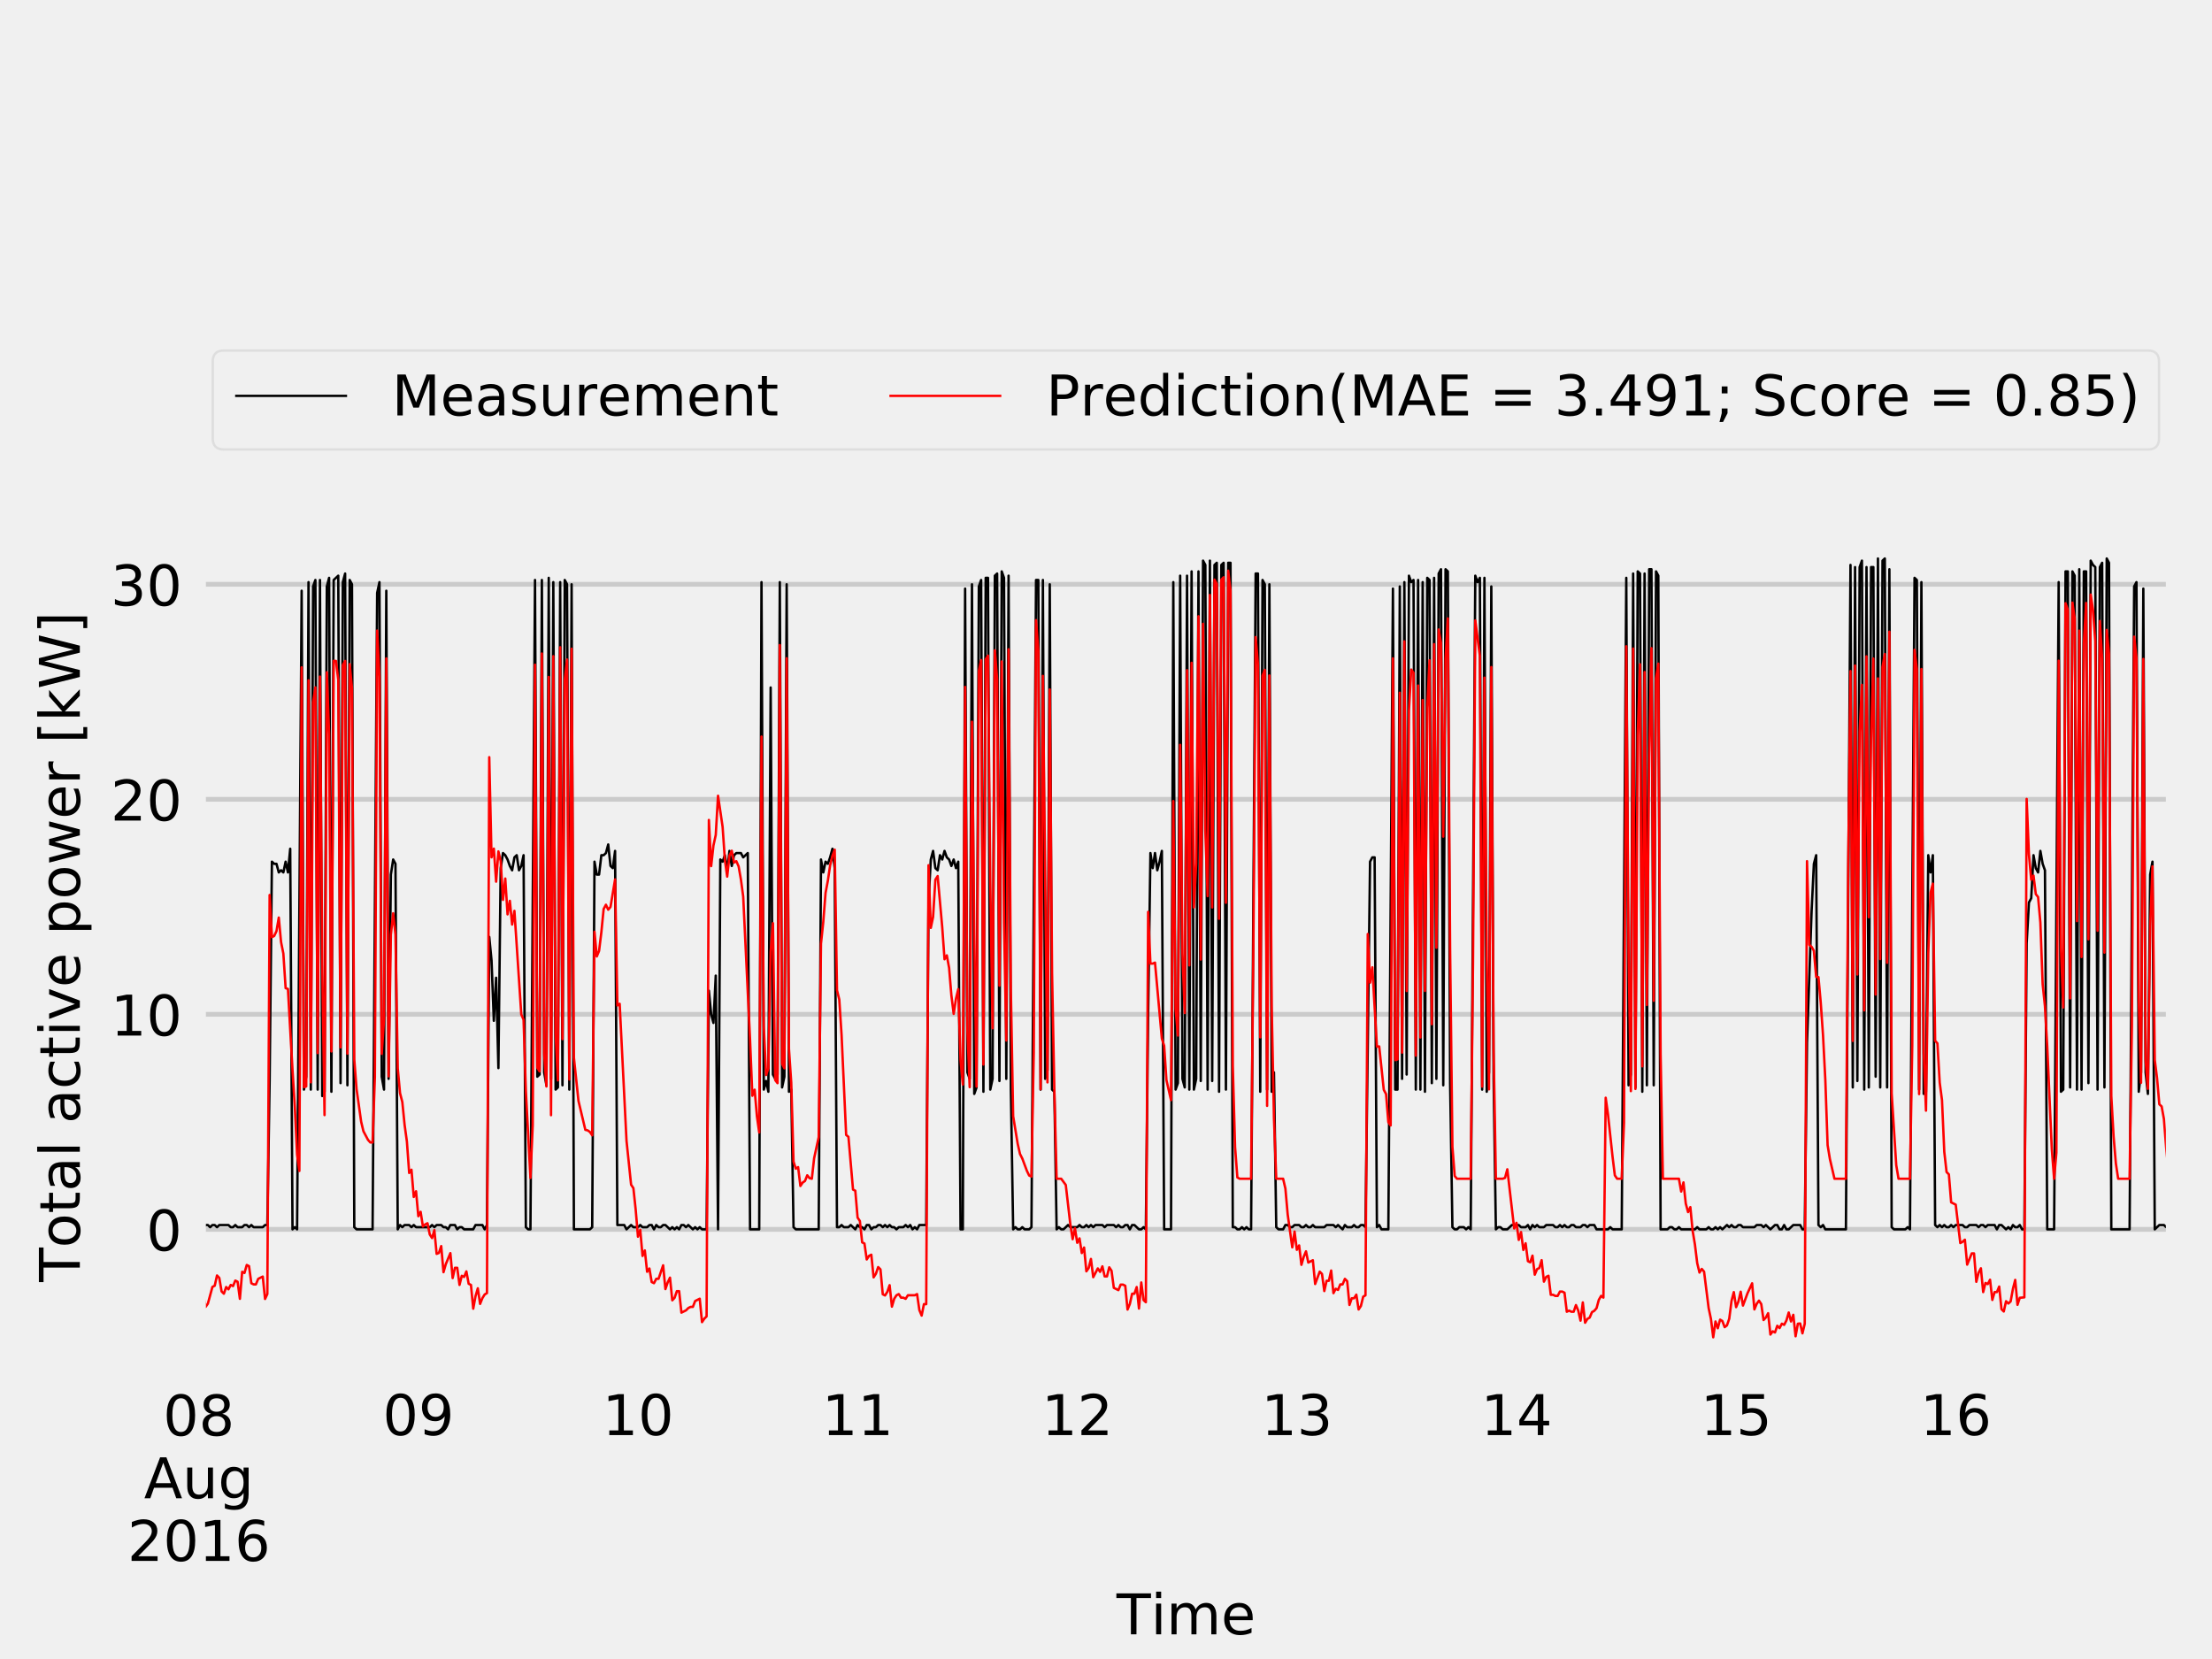 <?xml version="1.0" encoding="utf-8" standalone="no"?>
<!DOCTYPE svg PUBLIC "-//W3C//DTD SVG 1.1//EN"
  "http://www.w3.org/Graphics/SVG/1.1/DTD/svg11.dtd">
<!-- Created with matplotlib (http://matplotlib.org/) -->
<svg height="345.6pt" version="1.1" viewBox="0 0 460.8 345.6" width="460.8pt" xmlns="http://www.w3.org/2000/svg" xmlns:xlink="http://www.w3.org/1999/xlink">
 <defs>
  <style type="text/css">
*{stroke-linecap:butt;stroke-linejoin:round;}
  </style>
 </defs>
 <g id="figure_1">
  <g id="patch_1">
   <path d="M 0 345.6 
L 460.8 345.6 
L 460.8 0 
L 0 0 
z
" style="fill:#f0f0f0;"/>
  </g>
  <g id="axes_1">
   <g id="patch_2">
    <path d="M 41.394 286.692 
L 452.689 286.692 
L 452.689 108.234 
L 41.394 108.234 
z
" style="fill:#f0f0f0;"/>
   </g>
   <g id="matplotlib.axis_1">
    <g id="xtick_1">
     <g id="line2d_1">
      <path clip-path="url(#pe2490403c9)" d="M 41.394 286.692 
L 41.394 108.234 
" style="fill:none;stroke:#cbcbcb;"/>
     </g>
     <g id="line2d_2"/>
     <g id="text_1">
      <!-- 08 -->
      <defs>
       <path d="M 31.781 66.406 
Q 24.172 66.406 20.328 58.906 
Q 16.5 51.422 16.5 36.375 
Q 16.5 21.391 20.328 13.891 
Q 24.172 6.391 31.781 6.391 
Q 39.453 6.391 43.281 13.891 
Q 47.125 21.391 47.125 36.375 
Q 47.125 51.422 43.281 58.906 
Q 39.453 66.406 31.781 66.406 
z
M 31.781 74.219 
Q 44.047 74.219 50.516 64.516 
Q 56.984 54.828 56.984 36.375 
Q 56.984 17.969 50.516 8.266 
Q 44.047 -1.422 31.781 -1.422 
Q 19.531 -1.422 13.062 8.266 
Q 6.594 17.969 6.594 36.375 
Q 6.594 54.828 13.062 64.516 
Q 19.531 74.219 31.781 74.219 
z
" id="DejaVuSans-30"/>
       <path d="M 31.781 34.625 
Q 24.75 34.625 20.719 30.859 
Q 16.703 27.094 16.703 20.516 
Q 16.703 13.922 20.719 10.156 
Q 24.75 6.391 31.781 6.391 
Q 38.812 6.391 42.859 10.172 
Q 46.922 13.969 46.922 20.516 
Q 46.922 27.094 42.891 30.859 
Q 38.875 34.625 31.781 34.625 
z
M 21.922 38.812 
Q 15.578 40.375 12.031 44.719 
Q 8.5 49.078 8.5 55.328 
Q 8.5 64.062 14.719 69.141 
Q 20.953 74.219 31.781 74.219 
Q 42.672 74.219 48.875 69.141 
Q 55.078 64.062 55.078 55.328 
Q 55.078 49.078 51.531 44.719 
Q 48 40.375 41.703 38.812 
Q 48.828 37.156 52.797 32.312 
Q 56.781 27.484 56.781 20.516 
Q 56.781 9.906 50.312 4.234 
Q 43.844 -1.422 31.781 -1.422 
Q 19.734 -1.422 13.25 4.234 
Q 6.781 9.906 6.781 20.516 
Q 6.781 27.484 10.781 32.312 
Q 14.797 37.156 21.922 38.812 
z
M 18.312 54.391 
Q 18.312 48.734 21.844 45.562 
Q 25.391 42.391 31.781 42.391 
Q 38.141 42.391 41.719 45.562 
Q 45.312 48.734 45.312 54.391 
Q 45.312 60.062 41.719 63.234 
Q 38.141 66.406 31.781 66.406 
Q 25.391 66.406 21.844 63.234 
Q 18.312 60.062 18.312 54.391 
z
" id="DejaVuSans-38"/>
      </defs>
      <g transform="translate(33.974 299.053)scale(0.117 -0.117)">
       <use xlink:href="#DejaVuSans-30"/>
       <use x="63.623" xlink:href="#DejaVuSans-38"/>
      </g>
      <!-- Aug -->
      <defs>
       <path d="M 34.188 63.188 
L 20.797 26.906 
L 47.609 26.906 
z
M 28.609 72.906 
L 39.797 72.906 
L 67.578 0 
L 57.328 0 
L 50.688 18.703 
L 17.828 18.703 
L 11.188 0 
L 0.781 0 
z
" id="DejaVuSans-41"/>
       <path d="M 8.5 21.578 
L 8.5 54.688 
L 17.484 54.688 
L 17.484 21.922 
Q 17.484 14.156 20.5 10.266 
Q 23.531 6.391 29.594 6.391 
Q 36.859 6.391 41.078 11.031 
Q 45.312 15.672 45.312 23.688 
L 45.312 54.688 
L 54.297 54.688 
L 54.297 0 
L 45.312 0 
L 45.312 8.406 
Q 42.047 3.422 37.719 1 
Q 33.406 -1.422 27.688 -1.422 
Q 18.266 -1.422 13.375 4.438 
Q 8.5 10.297 8.5 21.578 
z
M 31.109 56 
z
" id="DejaVuSans-75"/>
       <path d="M 45.406 27.984 
Q 45.406 37.75 41.375 43.109 
Q 37.359 48.484 30.078 48.484 
Q 22.859 48.484 18.828 43.109 
Q 14.797 37.75 14.797 27.984 
Q 14.797 18.266 18.828 12.891 
Q 22.859 7.516 30.078 7.516 
Q 37.359 7.516 41.375 12.891 
Q 45.406 18.266 45.406 27.984 
z
M 54.391 6.781 
Q 54.391 -7.172 48.188 -13.984 
Q 42 -20.797 29.203 -20.797 
Q 24.469 -20.797 20.266 -20.094 
Q 16.062 -19.391 12.109 -17.922 
L 12.109 -9.188 
Q 16.062 -11.328 19.922 -12.344 
Q 23.781 -13.375 27.781 -13.375 
Q 36.625 -13.375 41.016 -8.766 
Q 45.406 -4.156 45.406 5.172 
L 45.406 9.625 
Q 42.625 4.781 38.281 2.391 
Q 33.938 0 27.875 0 
Q 17.828 0 11.672 7.656 
Q 5.516 15.328 5.516 27.984 
Q 5.516 40.672 11.672 48.328 
Q 17.828 56 27.875 56 
Q 33.938 56 38.281 53.609 
Q 42.625 51.219 45.406 46.391 
L 45.406 54.688 
L 54.391 54.688 
z
" id="DejaVuSans-67"/>
      </defs>
      <g transform="translate(30.008 312.112)scale(0.117 -0.117)">
       <use xlink:href="#DejaVuSans-41"/>
       <use x="68.408" xlink:href="#DejaVuSans-75"/>
       <use x="131.787" xlink:href="#DejaVuSans-67"/>
      </g>
      <!-- 2016 -->
      <defs>
       <path d="M 19.188 8.297 
L 53.609 8.297 
L 53.609 0 
L 7.328 0 
L 7.328 8.297 
Q 12.938 14.109 22.625 23.891 
Q 32.328 33.688 34.812 36.531 
Q 39.547 41.844 41.422 45.531 
Q 43.312 49.219 43.312 52.781 
Q 43.312 58.594 39.234 62.25 
Q 35.156 65.922 28.609 65.922 
Q 23.969 65.922 18.812 64.312 
Q 13.672 62.703 7.812 59.422 
L 7.812 69.391 
Q 13.766 71.781 18.938 73 
Q 24.125 74.219 28.422 74.219 
Q 39.75 74.219 46.484 68.547 
Q 53.219 62.891 53.219 53.422 
Q 53.219 48.922 51.531 44.891 
Q 49.859 40.875 45.406 35.406 
Q 44.188 33.984 37.641 27.219 
Q 31.109 20.453 19.188 8.297 
z
" id="DejaVuSans-32"/>
       <path d="M 12.406 8.297 
L 28.516 8.297 
L 28.516 63.922 
L 10.984 60.406 
L 10.984 69.391 
L 28.422 72.906 
L 38.281 72.906 
L 38.281 8.297 
L 54.391 8.297 
L 54.391 0 
L 12.406 0 
z
" id="DejaVuSans-31"/>
       <path d="M 33.016 40.375 
Q 26.375 40.375 22.484 35.828 
Q 18.609 31.297 18.609 23.391 
Q 18.609 15.531 22.484 10.953 
Q 26.375 6.391 33.016 6.391 
Q 39.656 6.391 43.531 10.953 
Q 47.406 15.531 47.406 23.391 
Q 47.406 31.297 43.531 35.828 
Q 39.656 40.375 33.016 40.375 
z
M 52.594 71.297 
L 52.594 62.312 
Q 48.875 64.062 45.094 64.984 
Q 41.312 65.922 37.594 65.922 
Q 27.828 65.922 22.672 59.328 
Q 17.531 52.734 16.797 39.406 
Q 19.672 43.656 24.016 45.922 
Q 28.375 48.188 33.594 48.188 
Q 44.578 48.188 50.953 41.516 
Q 57.328 34.859 57.328 23.391 
Q 57.328 12.156 50.688 5.359 
Q 44.047 -1.422 33.016 -1.422 
Q 20.359 -1.422 13.672 8.266 
Q 6.984 17.969 6.984 36.375 
Q 6.984 53.656 15.188 63.938 
Q 23.391 74.219 37.203 74.219 
Q 40.922 74.219 44.703 73.484 
Q 48.484 72.75 52.594 71.297 
z
" id="DejaVuSans-36"/>
      </defs>
      <g transform="translate(26.554 325.171)scale(0.117 -0.117)">
       <use xlink:href="#DejaVuSans-32"/>
       <use x="63.623" xlink:href="#DejaVuSans-30"/>
       <use x="127.246" xlink:href="#DejaVuSans-31"/>
       <use x="190.869" xlink:href="#DejaVuSans-36"/>
      </g>
     </g>
    </g>
    <g id="xtick_2">
     <g id="line2d_3">
      <path clip-path="url(#pe2490403c9)" d="M 452.689 286.692 
L 452.689 108.234 
" style="fill:none;stroke:#cbcbcb;"/>
     </g>
     <g id="line2d_4"/>
    </g>
    <g id="xtick_3">
     <g id="line2d_5"/>
    </g>
    <g id="xtick_4">
     <g id="line2d_6"/>
     <g id="text_2">
      <!-- 09 -->
      <defs>
       <path d="M 10.984 1.516 
L 10.984 10.5 
Q 14.703 8.734 18.5 7.812 
Q 22.312 6.891 25.984 6.891 
Q 35.75 6.891 40.891 13.453 
Q 46.047 20.016 46.781 33.406 
Q 43.953 29.203 39.594 26.953 
Q 35.25 24.703 29.984 24.703 
Q 19.047 24.703 12.672 31.312 
Q 6.297 37.938 6.297 49.422 
Q 6.297 60.641 12.938 67.422 
Q 19.578 74.219 30.609 74.219 
Q 43.266 74.219 49.922 64.516 
Q 56.594 54.828 56.594 36.375 
Q 56.594 19.141 48.406 8.859 
Q 40.234 -1.422 26.422 -1.422 
Q 22.703 -1.422 18.891 -0.688 
Q 15.094 0.047 10.984 1.516 
z
M 30.609 32.422 
Q 37.25 32.422 41.125 36.953 
Q 45.016 41.5 45.016 49.422 
Q 45.016 57.281 41.125 61.844 
Q 37.25 66.406 30.609 66.406 
Q 23.969 66.406 20.094 61.844 
Q 16.219 57.281 16.219 49.422 
Q 16.219 41.5 20.094 36.953 
Q 23.969 32.422 30.609 32.422 
z
" id="DejaVuSans-39"/>
      </defs>
      <g transform="translate(79.726 298.953)scale(0.117 -0.117)">
       <use xlink:href="#DejaVuSans-30"/>
       <use x="63.623" xlink:href="#DejaVuSans-39"/>
      </g>
     </g>
    </g>
    <g id="xtick_5">
     <g id="line2d_7"/>
     <g id="text_3">
      <!-- 10 -->
      <g transform="translate(125.479 298.953)scale(0.117 -0.117)">
       <use xlink:href="#DejaVuSans-31"/>
       <use x="63.623" xlink:href="#DejaVuSans-30"/>
      </g>
     </g>
    </g>
    <g id="xtick_6">
     <g id="line2d_8"/>
     <g id="text_4">
      <!-- 11 -->
      <g transform="translate(171.231 298.953)scale(0.117 -0.117)">
       <use xlink:href="#DejaVuSans-31"/>
       <use x="63.623" xlink:href="#DejaVuSans-31"/>
      </g>
     </g>
    </g>
    <g id="xtick_7">
     <g id="line2d_9"/>
     <g id="text_5">
      <!-- 12 -->
      <g transform="translate(216.983 298.953)scale(0.117 -0.117)">
       <use xlink:href="#DejaVuSans-31"/>
       <use x="63.623" xlink:href="#DejaVuSans-32"/>
      </g>
     </g>
    </g>
    <g id="xtick_8">
     <g id="line2d_10"/>
     <g id="text_6">
      <!-- 13 -->
      <defs>
       <path d="M 40.578 39.312 
Q 47.656 37.797 51.625 33 
Q 55.609 28.219 55.609 21.188 
Q 55.609 10.406 48.188 4.484 
Q 40.766 -1.422 27.094 -1.422 
Q 22.516 -1.422 17.656 -0.516 
Q 12.797 0.391 7.625 2.203 
L 7.625 11.719 
Q 11.719 9.328 16.594 8.109 
Q 21.484 6.891 26.812 6.891 
Q 36.078 6.891 40.938 10.547 
Q 45.797 14.203 45.797 21.188 
Q 45.797 27.641 41.281 31.266 
Q 36.766 34.906 28.719 34.906 
L 20.219 34.906 
L 20.219 43.016 
L 29.109 43.016 
Q 36.375 43.016 40.234 45.922 
Q 44.094 48.828 44.094 54.297 
Q 44.094 59.906 40.109 62.906 
Q 36.141 65.922 28.719 65.922 
Q 24.656 65.922 20.016 65.031 
Q 15.375 64.156 9.812 62.312 
L 9.812 71.094 
Q 15.438 72.656 20.344 73.438 
Q 25.25 74.219 29.594 74.219 
Q 40.828 74.219 47.359 69.109 
Q 53.906 64.016 53.906 55.328 
Q 53.906 49.266 50.438 45.094 
Q 46.969 40.922 40.578 39.312 
z
" id="DejaVuSans-33"/>
      </defs>
      <g transform="translate(262.736 298.953)scale(0.117 -0.117)">
       <use xlink:href="#DejaVuSans-31"/>
       <use x="63.623" xlink:href="#DejaVuSans-33"/>
      </g>
     </g>
    </g>
    <g id="xtick_9">
     <g id="line2d_11"/>
     <g id="text_7">
      <!-- 14 -->
      <defs>
       <path d="M 37.797 64.312 
L 12.891 25.391 
L 37.797 25.391 
z
M 35.203 72.906 
L 47.609 72.906 
L 47.609 25.391 
L 58.016 25.391 
L 58.016 17.188 
L 47.609 17.188 
L 47.609 0 
L 37.797 0 
L 37.797 17.188 
L 4.891 17.188 
L 4.891 26.703 
z
" id="DejaVuSans-34"/>
      </defs>
      <g transform="translate(308.488 298.953)scale(0.117 -0.117)">
       <use xlink:href="#DejaVuSans-31"/>
       <use x="63.623" xlink:href="#DejaVuSans-34"/>
      </g>
     </g>
    </g>
    <g id="xtick_10">
     <g id="line2d_12"/>
     <g id="text_8">
      <!-- 15 -->
      <defs>
       <path d="M 10.797 72.906 
L 49.516 72.906 
L 49.516 64.594 
L 19.828 64.594 
L 19.828 46.734 
Q 21.969 47.469 24.109 47.828 
Q 26.266 48.188 28.422 48.188 
Q 40.625 48.188 47.75 41.5 
Q 54.891 34.812 54.891 23.391 
Q 54.891 11.625 47.562 5.094 
Q 40.234 -1.422 26.906 -1.422 
Q 22.312 -1.422 17.547 -0.641 
Q 12.797 0.141 7.719 1.703 
L 7.719 11.625 
Q 12.109 9.234 16.797 8.062 
Q 21.484 6.891 26.703 6.891 
Q 35.156 6.891 40.078 11.328 
Q 45.016 15.766 45.016 23.391 
Q 45.016 31 40.078 35.438 
Q 35.156 39.891 26.703 39.891 
Q 22.75 39.891 18.812 39.016 
Q 14.891 38.141 10.797 36.281 
z
" id="DejaVuSans-35"/>
      </defs>
      <g transform="translate(354.241 298.953)scale(0.117 -0.117)">
       <use xlink:href="#DejaVuSans-31"/>
       <use x="63.623" xlink:href="#DejaVuSans-35"/>
      </g>
     </g>
    </g>
    <g id="xtick_11">
     <g id="line2d_13"/>
     <g id="text_9">
      <!-- 16 -->
      <g transform="translate(399.993 298.953)scale(0.117 -0.117)">
       <use xlink:href="#DejaVuSans-31"/>
       <use x="63.623" xlink:href="#DejaVuSans-36"/>
      </g>
     </g>
    </g>
    <g id="text_10">
     <!-- Time -->
     <defs>
      <path d="M -0.297 72.906 
L 61.375 72.906 
L 61.375 64.594 
L 35.5 64.594 
L 35.5 0 
L 25.594 0 
L 25.594 64.594 
L -0.297 64.594 
z
" id="DejaVuSans-54"/>
      <path d="M 9.422 54.688 
L 18.406 54.688 
L 18.406 0 
L 9.422 0 
z
M 9.422 75.984 
L 18.406 75.984 
L 18.406 64.594 
L 9.422 64.594 
z
" id="DejaVuSans-69"/>
      <path d="M 52 44.188 
Q 55.375 50.25 60.062 53.125 
Q 64.75 56 71.094 56 
Q 79.641 56 84.281 50.016 
Q 88.922 44.047 88.922 33.016 
L 88.922 0 
L 79.891 0 
L 79.891 32.719 
Q 79.891 40.578 77.094 44.375 
Q 74.312 48.188 68.609 48.188 
Q 61.625 48.188 57.562 43.547 
Q 53.516 38.922 53.516 30.906 
L 53.516 0 
L 44.484 0 
L 44.484 32.719 
Q 44.484 40.625 41.703 44.406 
Q 38.922 48.188 33.109 48.188 
Q 26.219 48.188 22.156 43.531 
Q 18.109 38.875 18.109 30.906 
L 18.109 0 
L 9.078 0 
L 9.078 54.688 
L 18.109 54.688 
L 18.109 46.188 
Q 21.188 51.219 25.484 53.609 
Q 29.781 56 35.688 56 
Q 41.656 56 45.828 52.969 
Q 50 49.953 52 44.188 
z
" id="DejaVuSans-6d"/>
      <path d="M 56.203 29.594 
L 56.203 25.203 
L 14.891 25.203 
Q 15.484 15.922 20.484 11.062 
Q 25.484 6.203 34.422 6.203 
Q 39.594 6.203 44.453 7.469 
Q 49.312 8.734 54.109 11.281 
L 54.109 2.781 
Q 49.266 0.734 44.188 -0.344 
Q 39.109 -1.422 33.891 -1.422 
Q 20.797 -1.422 13.156 6.188 
Q 5.516 13.812 5.516 26.812 
Q 5.516 40.234 12.766 48.109 
Q 20.016 56 32.328 56 
Q 43.359 56 49.781 48.891 
Q 56.203 41.797 56.203 29.594 
z
M 47.219 32.234 
Q 47.125 39.594 43.094 43.984 
Q 39.062 48.391 32.422 48.391 
Q 24.906 48.391 20.391 44.141 
Q 15.875 39.891 15.188 32.172 
z
" id="DejaVuSans-65"/>
     </defs>
     <g transform="translate(232.595 340.458)scale(0.117 -0.117)">
      <use xlink:href="#DejaVuSans-54"/>
      <use x="61.037" xlink:href="#DejaVuSans-69"/>
      <use x="88.82" xlink:href="#DejaVuSans-6d"/>
      <use x="186.232" xlink:href="#DejaVuSans-65"/>
     </g>
    </g>
   </g>
   <g id="matplotlib.axis_2">
    <g id="ytick_1">
     <g id="line2d_14">
      <path clip-path="url(#pe2490403c9)" d="M 41.394 256.093 
L 452.689 256.093 
" style="fill:none;stroke:#cbcbcb;"/>
     </g>
     <g id="line2d_15"/>
     <g id="text_11">
      <!-- 0 -->
      <g transform="translate(30.474 260.524)scale(0.117 -0.117)">
       <use xlink:href="#DejaVuSans-30"/>
      </g>
     </g>
    </g>
    <g id="ytick_2">
     <g id="line2d_16">
      <path clip-path="url(#pe2490403c9)" d="M 41.394 211.302 
L 452.689 211.302 
" style="fill:none;stroke:#cbcbcb;"/>
     </g>
     <g id="line2d_17"/>
     <g id="text_12">
      <!-- 10 -->
      <g transform="translate(23.054 215.733)scale(0.117 -0.117)">
       <use xlink:href="#DejaVuSans-31"/>
       <use x="63.623" xlink:href="#DejaVuSans-30"/>
      </g>
     </g>
    </g>
    <g id="ytick_3">
     <g id="line2d_18">
      <path clip-path="url(#pe2490403c9)" d="M 41.394 166.512 
L 452.689 166.512 
" style="fill:none;stroke:#cbcbcb;"/>
     </g>
     <g id="line2d_19"/>
     <g id="text_13">
      <!-- 20 -->
      <g transform="translate(23.054 170.942)scale(0.117 -0.117)">
       <use xlink:href="#DejaVuSans-32"/>
       <use x="63.623" xlink:href="#DejaVuSans-30"/>
      </g>
     </g>
    </g>
    <g id="ytick_4">
     <g id="line2d_20">
      <path clip-path="url(#pe2490403c9)" d="M 41.394 121.721 
L 452.689 121.721 
" style="fill:none;stroke:#cbcbcb;"/>
     </g>
     <g id="line2d_21"/>
     <g id="text_14">
      <!-- 30 -->
      <g transform="translate(23.054 126.152)scale(0.117 -0.117)">
       <use xlink:href="#DejaVuSans-33"/>
       <use x="63.623" xlink:href="#DejaVuSans-30"/>
      </g>
     </g>
    </g>
    <g id="text_15">
     <!-- Total active power [kW] -->
     <defs>
      <path d="M 30.609 48.391 
Q 23.391 48.391 19.188 42.75 
Q 14.984 37.109 14.984 27.297 
Q 14.984 17.484 19.156 11.844 
Q 23.344 6.203 30.609 6.203 
Q 37.797 6.203 41.984 11.859 
Q 46.188 17.531 46.188 27.297 
Q 46.188 37.016 41.984 42.703 
Q 37.797 48.391 30.609 48.391 
z
M 30.609 56 
Q 42.328 56 49.016 48.375 
Q 55.719 40.766 55.719 27.297 
Q 55.719 13.875 49.016 6.219 
Q 42.328 -1.422 30.609 -1.422 
Q 18.844 -1.422 12.172 6.219 
Q 5.516 13.875 5.516 27.297 
Q 5.516 40.766 12.172 48.375 
Q 18.844 56 30.609 56 
z
" id="DejaVuSans-6f"/>
      <path d="M 18.312 70.219 
L 18.312 54.688 
L 36.812 54.688 
L 36.812 47.703 
L 18.312 47.703 
L 18.312 18.016 
Q 18.312 11.328 20.141 9.422 
Q 21.969 7.516 27.594 7.516 
L 36.812 7.516 
L 36.812 0 
L 27.594 0 
Q 17.188 0 13.234 3.875 
Q 9.281 7.766 9.281 18.016 
L 9.281 47.703 
L 2.688 47.703 
L 2.688 54.688 
L 9.281 54.688 
L 9.281 70.219 
z
" id="DejaVuSans-74"/>
      <path d="M 34.281 27.484 
Q 23.391 27.484 19.188 25 
Q 14.984 22.516 14.984 16.5 
Q 14.984 11.719 18.141 8.906 
Q 21.297 6.109 26.703 6.109 
Q 34.188 6.109 38.703 11.406 
Q 43.219 16.703 43.219 25.484 
L 43.219 27.484 
z
M 52.203 31.203 
L 52.203 0 
L 43.219 0 
L 43.219 8.297 
Q 40.141 3.328 35.547 0.953 
Q 30.953 -1.422 24.312 -1.422 
Q 15.922 -1.422 10.953 3.297 
Q 6 8.016 6 15.922 
Q 6 25.141 12.172 29.828 
Q 18.359 34.516 30.609 34.516 
L 43.219 34.516 
L 43.219 35.406 
Q 43.219 41.609 39.141 45 
Q 35.062 48.391 27.688 48.391 
Q 23 48.391 18.547 47.266 
Q 14.109 46.141 10.016 43.891 
L 10.016 52.203 
Q 14.938 54.109 19.578 55.047 
Q 24.219 56 28.609 56 
Q 40.484 56 46.344 49.844 
Q 52.203 43.703 52.203 31.203 
z
" id="DejaVuSans-61"/>
      <path d="M 9.422 75.984 
L 18.406 75.984 
L 18.406 0 
L 9.422 0 
z
" id="DejaVuSans-6c"/>
      <path id="DejaVuSans-20"/>
      <path d="M 48.781 52.594 
L 48.781 44.188 
Q 44.969 46.297 41.141 47.344 
Q 37.312 48.391 33.406 48.391 
Q 24.656 48.391 19.812 42.844 
Q 14.984 37.312 14.984 27.297 
Q 14.984 17.281 19.812 11.734 
Q 24.656 6.203 33.406 6.203 
Q 37.312 6.203 41.141 7.25 
Q 44.969 8.297 48.781 10.406 
L 48.781 2.094 
Q 45.016 0.344 40.984 -0.531 
Q 36.969 -1.422 32.422 -1.422 
Q 20.062 -1.422 12.781 6.344 
Q 5.516 14.109 5.516 27.297 
Q 5.516 40.672 12.859 48.328 
Q 20.219 56 33.016 56 
Q 37.156 56 41.109 55.141 
Q 45.062 54.297 48.781 52.594 
z
" id="DejaVuSans-63"/>
      <path d="M 2.984 54.688 
L 12.5 54.688 
L 29.594 8.797 
L 46.688 54.688 
L 56.203 54.688 
L 35.688 0 
L 23.484 0 
z
" id="DejaVuSans-76"/>
      <path d="M 18.109 8.203 
L 18.109 -20.797 
L 9.078 -20.797 
L 9.078 54.688 
L 18.109 54.688 
L 18.109 46.391 
Q 20.953 51.266 25.266 53.625 
Q 29.594 56 35.594 56 
Q 45.562 56 51.781 48.094 
Q 58.016 40.188 58.016 27.297 
Q 58.016 14.406 51.781 6.484 
Q 45.562 -1.422 35.594 -1.422 
Q 29.594 -1.422 25.266 0.953 
Q 20.953 3.328 18.109 8.203 
z
M 48.688 27.297 
Q 48.688 37.203 44.609 42.844 
Q 40.531 48.484 33.406 48.484 
Q 26.266 48.484 22.188 42.844 
Q 18.109 37.203 18.109 27.297 
Q 18.109 17.391 22.188 11.75 
Q 26.266 6.109 33.406 6.109 
Q 40.531 6.109 44.609 11.75 
Q 48.688 17.391 48.688 27.297 
z
" id="DejaVuSans-70"/>
      <path d="M 4.203 54.688 
L 13.188 54.688 
L 24.422 12.016 
L 35.594 54.688 
L 46.188 54.688 
L 57.422 12.016 
L 68.609 54.688 
L 77.594 54.688 
L 63.281 0 
L 52.688 0 
L 40.922 44.828 
L 29.109 0 
L 18.5 0 
z
" id="DejaVuSans-77"/>
      <path d="M 41.109 46.297 
Q 39.594 47.172 37.812 47.578 
Q 36.031 48 33.891 48 
Q 26.266 48 22.188 43.047 
Q 18.109 38.094 18.109 28.812 
L 18.109 0 
L 9.078 0 
L 9.078 54.688 
L 18.109 54.688 
L 18.109 46.188 
Q 20.953 51.172 25.484 53.578 
Q 30.031 56 36.531 56 
Q 37.453 56 38.578 55.875 
Q 39.703 55.766 41.062 55.516 
z
" id="DejaVuSans-72"/>
      <path d="M 8.594 75.984 
L 29.297 75.984 
L 29.297 69 
L 17.578 69 
L 17.578 -6.203 
L 29.297 -6.203 
L 29.297 -13.188 
L 8.594 -13.188 
z
" id="DejaVuSans-5b"/>
      <path d="M 9.078 75.984 
L 18.109 75.984 
L 18.109 31.109 
L 44.922 54.688 
L 56.391 54.688 
L 27.391 29.109 
L 57.625 0 
L 45.906 0 
L 18.109 26.703 
L 18.109 0 
L 9.078 0 
z
" id="DejaVuSans-6b"/>
      <path d="M 3.328 72.906 
L 13.281 72.906 
L 28.609 11.281 
L 43.891 72.906 
L 54.984 72.906 
L 70.312 11.281 
L 85.594 72.906 
L 95.609 72.906 
L 77.297 0 
L 64.891 0 
L 49.516 63.281 
L 33.984 0 
L 21.578 0 
z
" id="DejaVuSans-57"/>
      <path d="M 30.422 75.984 
L 30.422 -13.188 
L 9.719 -13.188 
L 9.719 -6.203 
L 21.391 -6.203 
L 21.391 69 
L 9.719 69 
L 9.719 75.984 
z
" id="DejaVuSans-5d"/>
     </defs>
     <g transform="translate(16.629 267.055)rotate(-90)scale(0.117 -0.117)">
      <use xlink:href="#DejaVuSans-54"/>
      <use x="60.818" xlink:href="#DejaVuSans-6f"/>
      <use x="122" xlink:href="#DejaVuSans-74"/>
      <use x="161.209" xlink:href="#DejaVuSans-61"/>
      <use x="222.488" xlink:href="#DejaVuSans-6c"/>
      <use x="250.271" xlink:href="#DejaVuSans-20"/>
      <use x="282.059" xlink:href="#DejaVuSans-61"/>
      <use x="343.338" xlink:href="#DejaVuSans-63"/>
      <use x="398.318" xlink:href="#DejaVuSans-74"/>
      <use x="437.527" xlink:href="#DejaVuSans-69"/>
      <use x="465.311" xlink:href="#DejaVuSans-76"/>
      <use x="524.49" xlink:href="#DejaVuSans-65"/>
      <use x="586.014" xlink:href="#DejaVuSans-20"/>
      <use x="617.801" xlink:href="#DejaVuSans-70"/>
      <use x="681.277" xlink:href="#DejaVuSans-6f"/>
      <use x="742.459" xlink:href="#DejaVuSans-77"/>
      <use x="824.246" xlink:href="#DejaVuSans-65"/>
      <use x="885.77" xlink:href="#DejaVuSans-72"/>
      <use x="926.883" xlink:href="#DejaVuSans-20"/>
      <use x="958.67" xlink:href="#DejaVuSans-5b"/>
      <use x="997.684" xlink:href="#DejaVuSans-6b"/>
      <use x="1055.594" xlink:href="#DejaVuSans-57"/>
      <use x="1154.471" xlink:href="#DejaVuSans-5d"/>
     </g>
    </g>
   </g>
   <g id="line2d_22">
    <path clip-path="url(#pe2490403c9)" d="M 41.394 255.645 
L 42.347 255.645 
L 42.824 255.197 
L 43.3 255.197 
L 43.777 255.645 
L 44.254 255.197 
L 44.73 255.197 
L 45.207 255.645 
L 45.683 255.197 
L 47.59 255.197 
L 48.066 255.645 
L 48.543 255.645 
L 49.019 255.197 
L 49.496 255.645 
L 50.449 255.645 
L 50.926 255.197 
L 51.402 255.197 
L 51.879 255.645 
L 52.356 255.197 
L 52.832 255.645 
L 54.738 255.645 
L 55.215 255.197 
L 55.692 255.197 
L 56.168 225.187 
L 56.645 179.501 
L 57.121 179.949 
L 57.598 179.949 
L 58.075 181.74 
L 58.551 181.293 
L 59.028 181.74 
L 59.504 179.501 
L 59.981 181.74 
L 60.457 176.813 
L 60.934 256.093 
L 61.411 255.645 
L 61.887 256.093 
L 62.84 123.065 
L 63.317 226.979 
L 63.794 224.292 
L 64.27 121.273 
L 64.747 226.979 
L 65.223 122.169 
L 65.7 120.825 
L 66.177 226.979 
L 66.653 120.825 
L 67.13 228.323 
L 67.606 227.427 
L 68.083 122.169 
L 68.559 120.377 
L 69.036 227.427 
L 69.513 120.825 
L 70.466 119.929 
L 70.942 225.635 
L 71.419 121.273 
L 71.896 119.481 
L 72.372 226.083 
L 72.849 120.825 
L 73.325 121.721 
L 73.802 255.645 
L 74.279 256.093 
L 77.615 256.093 
L 78.568 123.513 
L 79.044 121.273 
L 79.521 224.292 
L 79.998 226.979 
L 80.474 123.065 
L 80.951 224.74 
L 81.427 182.188 
L 81.904 179.053 
L 82.38 179.949 
L 82.857 256.093 
L 83.334 255.197 
L 83.81 255.645 
L 84.287 255.197 
L 85.24 255.197 
L 85.717 255.645 
L 86.193 255.197 
L 86.67 255.645 
L 89.529 255.645 
L 90.006 255.197 
L 90.482 255.645 
L 90.959 255.197 
L 91.912 255.197 
L 92.389 255.645 
L 92.865 255.645 
L 93.342 256.093 
L 93.819 255.197 
L 94.772 255.197 
L 95.248 256.093 
L 95.725 255.645 
L 96.202 255.645 
L 96.678 256.093 
L 98.584 256.093 
L 99.061 255.197 
L 100.491 255.197 
L 100.967 256.093 
L 101.444 255.197 
L 101.921 195.178 
L 102.397 200.105 
L 102.874 212.646 
L 103.35 203.688 
L 103.827 222.5 
L 104.303 180.845 
L 104.78 177.709 
L 105.257 178.157 
L 105.733 179.053 
L 106.21 180.397 
L 106.686 181.293 
L 107.163 178.605 
L 107.64 178.157 
L 108.116 181.293 
L 108.593 180.397 
L 109.069 178.157 
L 109.546 255.645 
L 110.023 256.093 
L 110.499 256.093 
L 111.452 120.825 
L 111.929 224.292 
L 112.405 223.844 
L 112.882 120.825 
L 113.359 223.396 
L 113.835 226.083 
L 114.312 120.377 
L 114.788 224.74 
L 115.265 121.273 
L 115.742 226.979 
L 116.218 226.531 
L 116.695 121.273 
L 117.171 226.083 
L 117.648 120.825 
L 118.125 121.721 
L 118.601 226.979 
L 119.078 121.721 
L 119.554 256.093 
L 122.89 256.093 
L 123.367 255.645 
L 123.844 179.501 
L 124.32 182.188 
L 124.797 182.188 
L 125.273 178.157 
L 125.75 178.157 
L 126.226 177.709 
L 126.703 175.918 
L 127.18 180.397 
L 127.656 180.845 
L 128.133 177.261 
L 128.609 255.197 
L 130.039 255.197 
L 130.516 256.093 
L 131.469 255.197 
L 131.946 255.645 
L 132.899 255.645 
L 133.375 255.197 
L 133.852 255.645 
L 134.805 255.645 
L 135.282 255.197 
L 135.758 255.197 
L 136.235 256.093 
L 136.711 255.197 
L 137.188 255.645 
L 137.665 255.645 
L 138.141 255.197 
L 138.618 255.197 
L 139.571 256.093 
L 140.048 255.645 
L 140.524 256.093 
L 141.001 255.645 
L 141.477 256.093 
L 141.954 255.197 
L 142.43 255.197 
L 142.907 255.645 
L 143.384 255.197 
L 144.337 256.093 
L 144.813 255.645 
L 145.29 256.093 
L 145.767 255.645 
L 146.243 256.093 
L 147.196 256.093 
L 147.673 206.375 
L 148.149 211.302 
L 148.626 213.094 
L 149.103 203.24 
L 149.579 256.093 
L 150.056 179.053 
L 150.532 179.501 
L 151.009 178.157 
L 151.486 181.293 
L 151.962 177.261 
L 152.439 180.397 
L 152.915 178.157 
L 153.392 177.709 
L 154.345 177.709 
L 154.822 178.605 
L 155.775 177.709 
L 156.251 256.093 
L 158.158 256.093 
L 158.634 121.273 
L 159.111 226.979 
L 159.588 225.187 
L 160.064 227.427 
L 160.541 143.22 
L 161.017 223.844 
L 161.494 224.74 
L 161.971 223.844 
L 162.447 121.273 
L 162.924 226.531 
L 163.4 224.292 
L 163.877 121.721 
L 164.353 227.427 
L 164.83 226.979 
L 165.307 255.645 
L 165.783 256.093 
L 170.549 256.093 
L 171.026 179.053 
L 171.502 181.74 
L 171.979 179.501 
L 172.455 179.949 
L 172.932 178.605 
L 173.409 176.813 
L 173.885 180.845 
L 174.362 255.645 
L 174.838 255.645 
L 175.315 255.197 
L 175.792 255.645 
L 176.745 255.645 
L 177.221 255.197 
L 178.174 256.093 
L 178.651 255.197 
L 179.128 255.645 
L 179.604 255.645 
L 180.081 256.093 
L 180.557 255.197 
L 181.034 255.197 
L 181.511 256.093 
L 181.987 255.645 
L 182.464 255.645 
L 182.94 255.197 
L 183.417 255.197 
L 183.894 255.645 
L 184.37 255.197 
L 184.847 255.645 
L 185.323 255.197 
L 185.8 255.645 
L 186.276 255.645 
L 186.753 256.093 
L 187.23 255.645 
L 188.183 255.645 
L 188.659 255.197 
L 189.136 255.645 
L 189.613 255.197 
L 190.089 256.093 
L 190.566 255.645 
L 191.042 256.093 
L 191.519 255.197 
L 192.949 255.197 
L 193.425 188.011 
L 193.902 179.053 
L 194.378 177.261 
L 194.855 180.845 
L 195.332 181.293 
L 195.808 178.157 
L 196.285 179.053 
L 196.761 177.261 
L 197.238 178.605 
L 197.715 179.053 
L 198.191 180.397 
L 198.668 179.053 
L 199.144 180.845 
L 199.621 179.501 
L 200.097 256.093 
L 200.574 256.093 
L 201.051 122.617 
L 201.527 223.396 
L 202.004 224.74 
L 202.48 121.721 
L 202.957 227.875 
L 203.434 226.531 
L 203.91 122.169 
L 204.387 120.825 
L 204.863 227.427 
L 205.34 120.377 
L 205.817 120.377 
L 206.293 226.979 
L 206.77 224.74 
L 207.246 119.929 
L 207.723 119.481 
L 208.199 225.187 
L 208.676 119.033 
L 209.153 120.377 
L 209.629 224.74 
L 210.106 119.929 
L 210.582 226.979 
L 211.059 256.093 
L 211.536 255.645 
L 212.012 256.093 
L 212.489 256.093 
L 212.965 255.645 
L 213.442 256.093 
L 214.395 256.093 
L 214.872 255.645 
L 215.825 120.825 
L 216.301 120.825 
L 216.778 226.979 
L 217.255 120.825 
L 217.731 224.74 
L 218.208 222.948 
L 218.684 121.721 
L 219.161 226.979 
L 219.638 227.427 
L 220.114 256.093 
L 220.591 255.645 
L 221.067 256.093 
L 221.544 256.093 
L 222.497 255.197 
L 222.974 255.645 
L 224.403 255.645 
L 224.88 255.197 
L 225.357 255.645 
L 225.833 255.645 
L 226.31 255.197 
L 226.786 255.645 
L 227.263 255.197 
L 227.74 255.645 
L 228.216 255.197 
L 229.646 255.197 
L 230.122 255.645 
L 230.599 255.197 
L 232.029 255.197 
L 232.505 255.645 
L 232.982 255.197 
L 233.459 255.645 
L 233.935 255.645 
L 234.412 255.197 
L 234.888 255.197 
L 235.365 256.093 
L 235.842 255.197 
L 236.318 255.197 
L 237.271 256.093 
L 237.748 256.093 
L 238.224 255.645 
L 238.701 256.093 
L 239.178 211.302 
L 239.654 177.709 
L 240.131 180.845 
L 240.607 177.709 
L 241.084 181.293 
L 241.561 179.501 
L 242.037 177.261 
L 242.514 256.093 
L 243.943 256.093 
L 244.42 121.273 
L 244.897 226.979 
L 245.373 225.635 
L 245.85 119.929 
L 246.326 224.74 
L 246.803 226.531 
L 247.28 119.929 
L 247.756 226.979 
L 248.233 119.033 
L 248.709 226.979 
L 249.186 224.74 
L 249.663 119.033 
L 250.139 225.187 
L 250.616 116.794 
L 251.092 117.69 
L 251.569 226.979 
L 252.045 116.794 
L 252.522 225.187 
L 252.999 117.69 
L 253.475 117.242 
L 253.952 227.427 
L 254.428 117.69 
L 254.905 117.242 
L 255.382 226.979 
L 255.858 117.242 
L 256.335 117.242 
L 256.811 255.645 
L 257.288 255.645 
L 257.765 256.093 
L 258.241 256.093 
L 258.718 255.645 
L 259.194 256.093 
L 259.671 255.645 
L 260.147 256.093 
L 260.624 256.093 
L 261.577 119.481 
L 262.054 119.481 
L 262.53 227.427 
L 263.007 120.825 
L 263.484 121.721 
L 263.96 226.979 
L 264.437 121.721 
L 264.913 227.427 
L 265.39 223.396 
L 265.866 255.645 
L 266.343 256.093 
L 267.296 256.093 
L 267.773 255.197 
L 268.249 255.197 
L 268.726 255.645 
L 269.203 255.645 
L 269.679 255.197 
L 270.632 255.197 
L 271.109 255.645 
L 271.586 255.645 
L 272.062 255.197 
L 272.539 255.645 
L 273.015 255.645 
L 273.492 255.197 
L 273.968 255.645 
L 275.875 255.645 
L 276.351 255.197 
L 277.781 255.197 
L 278.258 255.645 
L 278.734 255.197 
L 279.688 256.093 
L 280.164 255.197 
L 280.641 255.645 
L 281.594 255.645 
L 282.07 255.197 
L 282.547 255.645 
L 283.024 255.645 
L 283.5 255.197 
L 283.977 255.197 
L 284.453 255.645 
L 285.407 179.501 
L 285.883 178.605 
L 286.36 178.605 
L 286.836 255.645 
L 287.313 255.197 
L 287.789 256.093 
L 289.219 256.093 
L 290.172 122.617 
L 290.649 226.979 
L 291.126 226.979 
L 291.602 122.169 
L 292.079 224.74 
L 292.555 121.273 
L 293.032 223.844 
L 293.509 119.929 
L 293.985 121.273 
L 294.462 120.825 
L 294.938 226.979 
L 295.415 120.825 
L 295.891 226.979 
L 296.368 121.273 
L 296.845 227.427 
L 297.321 120.377 
L 297.798 120.825 
L 298.274 225.635 
L 298.751 120.377 
L 299.228 224.74 
L 299.704 119.481 
L 300.181 118.586 
L 300.657 226.083 
L 301.134 118.586 
L 301.611 119.033 
L 302.087 225.635 
L 302.564 255.645 
L 303.04 256.093 
L 303.517 256.093 
L 303.993 255.645 
L 304.947 255.645 
L 305.423 256.093 
L 305.9 255.645 
L 306.376 256.093 
L 307.33 119.929 
L 307.806 121.273 
L 308.283 120.377 
L 308.759 226.979 
L 309.236 120.377 
L 309.712 227.427 
L 310.189 223.396 
L 310.666 122.169 
L 311.142 224.74 
L 311.619 256.093 
L 312.095 255.645 
L 312.572 255.645 
L 313.049 256.093 
L 314.002 256.093 
L 314.955 255.197 
L 316.385 255.197 
L 316.861 255.645 
L 317.814 255.645 
L 318.291 255.197 
L 318.768 256.093 
L 319.244 255.197 
L 319.721 255.645 
L 320.197 255.197 
L 320.674 255.645 
L 321.627 255.645 
L 322.104 255.197 
L 323.534 255.197 
L 324.01 255.645 
L 324.487 255.645 
L 324.963 255.197 
L 325.44 255.645 
L 325.916 255.197 
L 326.393 255.645 
L 326.87 255.645 
L 327.346 255.197 
L 327.823 255.197 
L 328.299 255.645 
L 329.253 255.645 
L 329.729 255.197 
L 330.206 255.197 
L 330.682 255.645 
L 331.159 255.197 
L 332.112 255.197 
L 332.589 256.093 
L 334.972 256.093 
L 335.448 255.645 
L 335.925 256.093 
L 337.831 256.093 
L 338.784 120.377 
L 339.261 226.083 
L 339.737 223.844 
L 340.214 119.481 
L 340.691 226.531 
L 341.167 119.033 
L 341.644 119.481 
L 342.12 227.427 
L 342.597 119.481 
L 343.074 226.083 
L 343.55 118.586 
L 344.027 118.586 
L 344.503 226.083 
L 344.98 119.033 
L 345.457 119.929 
L 345.933 256.093 
L 347.363 256.093 
L 347.839 255.645 
L 348.316 255.645 
L 348.793 256.093 
L 349.269 256.093 
L 349.746 255.645 
L 350.222 256.093 
L 353.082 256.093 
L 353.558 255.645 
L 354.035 256.093 
L 355.465 256.093 
L 355.941 255.645 
L 356.418 256.093 
L 356.895 256.093 
L 357.371 255.645 
L 357.848 256.093 
L 358.324 255.645 
L 358.801 256.093 
L 359.754 255.197 
L 360.231 255.645 
L 360.707 255.197 
L 361.184 255.645 
L 361.66 255.645 
L 362.137 255.197 
L 362.614 255.197 
L 363.09 255.645 
L 365.473 255.645 
L 365.95 255.197 
L 366.903 255.197 
L 367.38 255.645 
L 367.856 255.197 
L 368.809 256.093 
L 369.762 255.197 
L 370.239 255.197 
L 370.716 256.093 
L 371.192 256.093 
L 371.669 255.197 
L 372.145 256.093 
L 372.622 256.093 
L 373.575 255.197 
L 375.005 255.197 
L 375.482 256.093 
L 375.958 256.093 
L 376.435 217.125 
L 377.388 189.803 
L 377.864 179.949 
L 378.341 178.157 
L 378.818 255.197 
L 379.294 255.645 
L 379.771 255.197 
L 380.247 256.093 
L 384.537 256.093 
L 385.49 117.69 
L 385.966 226.531 
L 386.443 118.138 
L 386.92 225.187 
L 387.396 118.138 
L 387.873 116.794 
L 388.349 226.979 
L 388.826 118.138 
L 389.303 226.531 
L 389.779 118.138 
L 390.256 118.138 
L 390.732 224.292 
L 391.209 116.346 
L 391.685 226.531 
L 392.162 116.794 
L 392.639 116.346 
L 393.115 226.531 
L 393.592 118.586 
L 394.068 255.645 
L 394.545 256.093 
L 396.928 256.093 
L 397.405 255.645 
L 397.881 256.093 
L 398.834 120.377 
L 399.311 120.825 
L 399.787 226.979 
L 400.264 121.273 
L 400.741 227.875 
L 401.217 227.427 
L 401.694 178.157 
L 402.17 181.74 
L 402.647 178.157 
L 403.124 255.197 
L 403.6 255.645 
L 404.077 255.197 
L 404.553 255.645 
L 405.03 255.197 
L 405.506 255.645 
L 405.983 255.645 
L 406.46 255.197 
L 406.936 255.645 
L 407.413 255.197 
L 408.843 255.197 
L 409.319 255.645 
L 409.796 255.645 
L 410.272 255.197 
L 411.702 255.197 
L 412.179 255.645 
L 412.655 255.197 
L 413.132 255.197 
L 413.608 255.645 
L 414.085 255.197 
L 415.515 255.197 
L 415.991 256.093 
L 416.468 255.197 
L 416.945 255.197 
L 417.898 256.093 
L 418.374 255.645 
L 418.851 256.093 
L 419.328 255.197 
L 419.804 255.645 
L 420.281 255.645 
L 420.757 255.197 
L 421.234 256.093 
L 421.71 256.093 
L 422.187 196.521 
L 422.664 188.011 
L 423.14 187.115 
L 423.617 178.157 
L 424.093 180.845 
L 424.57 181.74 
L 425.047 177.261 
L 425.523 179.949 
L 426 181.293 
L 426.476 256.093 
L 427.906 256.093 
L 428.859 121.273 
L 429.336 227.427 
L 429.812 226.979 
L 430.289 119.033 
L 430.766 119.033 
L 431.242 226.531 
L 431.719 119.033 
L 432.195 119.929 
L 432.672 226.979 
L 433.149 118.586 
L 433.625 226.979 
L 434.102 119.033 
L 434.578 119.033 
L 435.055 225.635 
L 435.531 116.794 
L 436.008 117.69 
L 436.485 118.138 
L 436.961 226.979 
L 437.438 118.138 
L 437.914 117.242 
L 438.391 226.531 
L 438.868 116.346 
L 439.344 117.242 
L 439.821 256.093 
L 443.633 256.093 
L 444.587 122.169 
L 445.063 121.273 
L 445.54 227.427 
L 446.016 223.396 
L 446.493 122.617 
L 446.97 223.396 
L 447.446 227.875 
L 447.923 182.188 
L 448.399 179.501 
L 448.876 256.093 
L 449.829 255.197 
L 450.782 255.197 
L 451.259 255.645 
L 451.735 255.645 
L 452.212 255.197 
L 452.689 255.197 
L 452.689 255.197 
" style="fill:none;stroke:#000000;stroke-width:0.5;"/>
   </g>
   <g id="line2d_23">
    <path clip-path="url(#pe2490403c9)" d="M 41.394 273.492 
L 41.871 272.852 
L 42.347 269.845 
L 42.824 272.254 
L 43.3 271.581 
L 44.254 268.081 
L 44.73 267.841 
L 45.207 265.703 
L 45.683 266.211 
L 46.16 269.025 
L 46.636 269.503 
L 47.113 268.112 
L 47.59 268.591 
L 48.066 267.679 
L 48.543 267.918 
L 49.019 266.767 
L 49.496 267.006 
L 49.973 270.567 
L 50.449 264.942 
L 50.926 265.182 
L 51.402 263.522 
L 51.879 263.762 
L 52.356 267.323 
L 52.832 267.562 
L 53.309 267.562 
L 53.785 266.41 
L 54.738 265.932 
L 55.215 270.599 
L 55.692 269.567 
L 56.168 186.446 
L 56.645 195.219 
L 57.121 194.979 
L 57.598 193.961 
L 58.075 191.148 
L 58.551 196.262 
L 59.028 198.639 
L 59.504 205.853 
L 59.981 206.014 
L 60.934 222.902 
L 61.411 230.476 
L 61.887 240.524 
L 62.364 243.926 
L 62.84 139.026 
L 63.317 226.472 
L 63.794 226.328 
L 64.27 141.729 
L 64.747 225.463 
L 65.223 146.271 
L 65.7 143.198 
L 66.177 219.37 
L 66.653 140.947 
L 67.13 200.704 
L 67.606 232.293 
L 68.083 140.042 
L 68.559 152.958 
L 69.036 219.029 
L 69.513 137.669 
L 69.989 137.693 
L 70.466 141.614 
L 70.942 218.178 
L 71.419 138.557 
L 71.896 137.693 
L 72.372 219.489 
L 72.849 138.348 
L 73.325 143.381 
L 73.802 220.701 
L 74.279 226.889 
L 75.232 233.666 
L 75.708 235.654 
L 76.661 237.451 
L 77.138 237.99 
L 77.615 237.99 
L 78.091 224.366 
L 78.568 131.362 
L 79.044 141.001 
L 79.521 219.533 
L 79.998 212.435 
L 80.474 137.163 
L 80.951 224.213 
L 81.427 194.688 
L 81.904 190.25 
L 82.38 194.686 
L 82.857 222.549 
L 83.334 227.715 
L 83.81 229.565 
L 84.287 234.339 
L 84.763 237.796 
L 85.24 244.35 
L 85.717 243.677 
L 86.193 249.347 
L 86.67 248.167 
L 87.146 253.358 
L 87.623 252.446 
L 88.1 255.499 
L 88.576 255.066 
L 89.053 254.826 
L 89.529 257.161 
L 90.006 257.908 
L 90.482 256.249 
L 90.959 261.201 
L 91.436 261.007 
L 91.912 259.587 
L 92.389 265.018 
L 92.865 263.359 
L 93.819 261.055 
L 94.295 266.247 
L 94.772 264.108 
L 95.248 264.108 
L 95.725 267.669 
L 96.202 265.771 
L 96.678 266.01 
L 97.155 264.858 
L 97.631 267.433 
L 98.108 267.672 
L 98.584 272.624 
L 99.061 270.007 
L 99.538 268.377 
L 100.014 271.624 
L 100.491 270.427 
L 100.967 269.663 
L 101.444 269.378 
L 101.921 157.74 
L 102.397 178.595 
L 102.874 176.787 
L 103.35 183.666 
L 103.827 177.362 
L 104.303 179.397 
L 104.78 187.459 
L 105.257 183.015 
L 105.733 190.478 
L 106.21 187.664 
L 106.686 192.598 
L 107.163 189.752 
L 108.593 211.312 
L 109.069 212.446 
L 109.546 227.285 
L 110.499 245.383 
L 110.976 234.394 
L 111.452 138.468 
L 111.929 222.428 
L 112.405 223.189 
L 112.882 136.136 
L 113.359 219.54 
L 113.835 226.328 
L 114.312 141.026 
L 114.788 232.312 
L 115.265 136.695 
L 115.742 215.329 
L 116.218 225.068 
L 116.695 134.839 
L 117.171 216.468 
L 117.648 141.608 
L 118.125 137.396 
L 118.601 224.883 
L 119.078 135.145 
L 119.554 220.319 
L 120.507 229.352 
L 121.937 235.366 
L 122.414 235.474 
L 122.89 235.807 
L 123.367 236.507 
L 123.844 194.106 
L 124.32 199.244 
L 124.797 198.091 
L 125.273 194.21 
L 125.75 189.362 
L 126.226 188.473 
L 126.703 189.506 
L 127.18 188.932 
L 128.133 183.192 
L 128.609 209.453 
L 129.086 209.109 
L 130.516 237.666 
L 131.469 246.794 
L 131.946 247.512 
L 132.422 251.956 
L 132.899 257.626 
L 133.375 256.207 
L 133.852 261.637 
L 134.328 260.486 
L 134.805 264.93 
L 135.282 264.257 
L 135.758 267.071 
L 136.235 267.31 
L 136.711 266.398 
L 137.188 266.398 
L 138.141 263.587 
L 138.618 268.539 
L 139.094 267.148 
L 139.571 266.162 
L 140.048 270.874 
L 140.524 270.366 
L 141.001 268.975 
L 141.477 268.975 
L 141.954 273.448 
L 142.907 272.97 
L 143.384 272.491 
L 143.86 272.251 
L 144.337 272.251 
L 144.813 271.025 
L 145.767 270.547 
L 146.243 275.424 
L 146.72 274.706 
L 147.196 274.227 
L 147.673 170.812 
L 148.149 180.422 
L 148.626 176.114 
L 149.103 173.945 
L 149.579 165.771 
L 150.532 172.248 
L 151.009 179.158 
L 151.486 182.613 
L 151.962 178.243 
L 152.439 177.225 
L 152.915 179.69 
L 153.392 179.4 
L 153.869 180.483 
L 154.345 183.202 
L 154.822 186.775 
L 156.251 216.66 
L 156.728 228.265 
L 157.205 227.004 
L 157.681 232.538 
L 158.158 235.913 
L 158.634 153.443 
L 159.111 213.793 
L 159.588 223.94 
L 160.064 222.576 
L 160.541 198.219 
L 161.017 192.32 
L 161.494 225.008 
L 161.971 225.641 
L 162.447 134.38 
L 162.924 221.582 
L 163.4 222.551 
L 163.877 137.129 
L 164.353 218.468 
L 164.83 225.544 
L 165.307 241.986 
L 165.783 243.458 
L 166.26 243.131 
L 166.736 247.065 
L 167.213 246.344 
L 167.69 246.024 
L 168.166 244.834 
L 168.643 245.429 
L 169.119 245.556 
L 169.596 241.283 
L 170.549 236.888 
L 171.026 196.582 
L 171.502 192.064 
L 171.979 185.997 
L 172.455 183.48 
L 172.932 180.261 
L 173.409 178.301 
L 173.885 177.002 
L 174.362 206.287 
L 174.838 208.24 
L 175.315 215.599 
L 176.268 236.423 
L 176.745 236.828 
L 177.698 247.809 
L 178.174 248.049 
L 178.651 253.645 
L 179.128 254.363 
L 179.604 258.807 
L 180.081 259.046 
L 180.557 262.368 
L 181.034 261.621 
L 181.511 261.381 
L 181.987 266.094 
L 182.464 265.347 
L 182.94 263.956 
L 183.417 264.435 
L 183.894 269.626 
L 184.37 269.865 
L 184.847 269.118 
L 185.323 267.727 
L 185.8 272.2 
L 186.276 270.57 
L 186.753 269.823 
L 187.23 269.583 
L 187.706 270.33 
L 188.183 270.33 
L 188.659 270.57 
L 189.136 269.823 
L 190.566 269.823 
L 191.042 269.583 
L 191.519 272.905 
L 191.995 274.056 
L 192.472 271.679 
L 192.949 271.679 
L 193.425 180.244 
L 193.902 193.292 
L 194.378 191.017 
L 194.855 183.251 
L 195.332 182.501 
L 196.285 193.171 
L 196.761 199.832 
L 197.238 199.021 
L 197.715 201.622 
L 198.191 207.362 
L 198.668 211.208 
L 199.144 208.069 
L 199.621 206.057 
L 200.097 220.816 
L 200.574 225.921 
L 201.051 143.107 
L 201.527 214.668 
L 202.004 226.472 
L 202.48 150.353 
L 202.957 194.266 
L 203.434 226.355 
L 203.91 139.792 
L 204.387 137.507 
L 204.863 221.766 
L 205.34 137.363 
L 205.817 136.579 
L 206.293 183.42 
L 206.77 214.203 
L 207.246 135.467 
L 207.723 141.597 
L 208.199 205.327 
L 208.676 137.799 
L 209.153 192.129 
L 209.629 216.755 
L 210.106 135.258 
L 210.582 206.474 
L 211.059 232.527 
L 212.012 238.32 
L 212.489 240.405 
L 212.965 241.345 
L 213.919 243.906 
L 214.395 244.89 
L 214.872 245.098 
L 215.348 219.287 
L 215.825 129.184 
L 216.301 135.605 
L 216.778 226.908 
L 217.255 140.801 
L 218.208 225.481 
L 218.684 143.627 
L 219.161 202.618 
L 219.638 227.047 
L 220.114 245.552 
L 221.067 245.552 
L 222.02 246.845 
L 222.974 255.089 
L 223.45 258.142 
L 223.927 255.839 
L 224.403 258.892 
L 224.88 257.98 
L 225.357 261.033 
L 225.833 259.882 
L 226.31 264.834 
L 226.786 264.161 
L 227.263 262.262 
L 227.74 266.062 
L 228.693 264.238 
L 229.169 264.956 
L 229.646 263.804 
L 230.122 265.9 
L 230.599 265.9 
L 231.076 264.001 
L 231.552 264.719 
L 232.029 268.28 
L 232.982 268.759 
L 233.459 267.607 
L 233.935 267.607 
L 234.412 267.847 
L 234.888 272.799 
L 235.365 271.647 
L 235.842 269.509 
L 236.318 269.509 
L 236.795 268.118 
L 237.271 272.591 
L 237.748 267.16 
L 238.224 270.841 
L 238.701 271.274 
L 239.178 189.965 
L 239.654 200.738 
L 240.131 200.735 
L 240.607 200.533 
L 241.561 211.122 
L 242.037 216.351 
L 242.514 217.847 
L 242.99 225.004 
L 243.943 229.174 
L 244.42 166.883 
L 244.897 210.134 
L 245.373 215.721 
L 245.85 155.171 
L 246.326 198.634 
L 246.803 211.031 
L 247.28 139.615 
L 247.756 201.106 
L 248.233 138.077 
L 248.709 189.034 
L 249.186 179.868 
L 249.663 128.382 
L 250.139 199.883 
L 250.616 129.957 
L 251.092 173.06 
L 251.569 186.675 
L 252.045 123.942 
L 252.522 189.036 
L 252.999 120.744 
L 253.475 121.665 
L 253.952 191.404 
L 254.428 120.744 
L 254.905 120.261 
L 255.382 188.054 
L 255.858 118.889 
L 256.335 123.057 
L 256.811 222.052 
L 257.288 238.971 
L 257.765 245.286 
L 258.241 245.552 
L 260.624 245.552 
L 261.101 197.435 
L 261.577 132.717 
L 262.054 138.372 
L 262.53 216.092 
L 263.007 140.764 
L 263.484 139.544 
L 263.96 230.371 
L 264.437 140.715 
L 264.913 209.508 
L 265.39 232.905 
L 265.866 245.552 
L 267.296 245.552 
L 267.773 247.611 
L 268.249 252.994 
L 269.203 259.847 
L 269.679 256.557 
L 270.156 260.358 
L 270.632 259.445 
L 271.109 263.485 
L 271.586 261.826 
L 272.062 260.674 
L 272.539 263.009 
L 273.492 262.53 
L 273.968 267.482 
L 274.922 264.911 
L 275.398 265.389 
L 275.875 268.95 
L 276.351 266.812 
L 276.828 266.812 
L 277.305 264.674 
L 277.781 269.386 
L 278.258 268.474 
L 278.734 268.714 
L 279.211 267.562 
L 279.688 267.562 
L 280.164 266.41 
L 280.641 266.889 
L 281.117 271.841 
L 281.594 270.45 
L 282.07 270.45 
L 282.547 269.703 
L 283.024 272.785 
L 283.5 272.067 
L 283.977 270.123 
L 284.453 269.838 
L 284.93 194.572 
L 285.407 204.7 
L 285.883 201.513 
L 286.836 218.032 
L 287.313 217.993 
L 288.266 227.029 
L 288.743 227.917 
L 289.219 233.775 
L 289.696 234.451 
L 290.172 137.147 
L 290.649 220.842 
L 291.126 220.697 
L 291.602 144.311 
L 292.079 219.279 
L 292.555 133.604 
L 293.032 206.444 
L 293.509 148.03 
L 293.985 139.486 
L 294.462 140.17 
L 294.938 219.895 
L 295.415 142.81 
L 295.891 216.123 
L 296.368 145.844 
L 296.845 206.428 
L 297.321 147.515 
L 297.798 137.551 
L 298.274 213.358 
L 298.751 134.186 
L 299.228 197.429 
L 299.704 131.138 
L 300.181 133.914 
L 300.657 174.283 
L 301.134 137.225 
L 301.611 128.83 
L 302.087 197.997 
L 302.564 238.913 
L 303.04 244.98 
L 303.517 245.552 
L 306.376 245.552 
L 306.853 200.68 
L 307.33 129.248 
L 308.283 136.639 
L 308.759 226.351 
L 309.236 141.174 
L 309.712 199.381 
L 310.189 226.926 
L 310.666 138.963 
L 311.142 218.382 
L 311.619 245.552 
L 313.049 245.552 
L 313.525 245.373 
L 314.002 243.584 
L 315.432 255.913 
L 315.908 254.733 
L 316.385 258.294 
L 316.861 256.663 
L 317.338 260.389 
L 317.814 258.998 
L 318.291 262.724 
L 318.768 262.964 
L 319.244 261.573 
L 319.721 265.538 
L 320.197 264.386 
L 320.674 264.147 
L 321.151 262.516 
L 321.627 266.989 
L 322.104 266.003 
L 322.58 265.764 
L 323.057 269.729 
L 323.534 269.729 
L 324.01 269.968 
L 324.487 269.968 
L 324.963 269.056 
L 325.44 269.056 
L 325.916 269.296 
L 326.393 273.261 
L 326.87 273.022 
L 327.346 273.261 
L 327.823 273.261 
L 328.299 271.87 
L 328.776 273.022 
L 329.253 275.117 
L 329.729 271.317 
L 330.206 275.551 
L 330.682 274.757 
L 331.159 274.482 
L 331.635 273.344 
L 332.112 273.068 
L 332.589 272.518 
L 333.065 270.777 
L 333.542 269.952 
L 334.018 270.316 
L 334.495 228.679 
L 334.972 232.142 
L 335.925 240.979 
L 336.401 244.849 
L 336.878 245.552 
L 337.831 245.552 
L 338.308 233.889 
L 338.784 134.634 
L 339.261 198.417 
L 339.737 227.3 
L 340.214 135.11 
L 340.691 226.846 
L 341.167 153.102 
L 341.644 138.37 
L 342.12 222.135 
L 342.597 140.001 
L 343.074 209.351 
L 343.55 157.459 
L 344.027 135.031 
L 344.503 208.479 
L 344.98 141.323 
L 345.457 138.249 
L 345.933 219.536 
L 346.41 245.552 
L 349.746 245.552 
L 350.222 248.221 
L 350.699 246.315 
L 351.176 250.715 
L 351.652 252.5 
L 352.129 251.466 
L 352.605 256.377 
L 353.082 259.245 
L 353.558 263.123 
L 354.035 265.095 
L 354.512 264.342 
L 354.988 264.903 
L 355.941 272.494 
L 356.418 274.746 
L 356.895 278.58 
L 357.371 275.29 
L 357.848 276.698 
L 358.324 274.912 
L 358.801 275.188 
L 359.278 276.467 
L 359.754 276.103 
L 360.231 274.723 
L 360.707 270.999 
L 361.184 269.175 
L 361.66 272.302 
L 362.137 271.151 
L 362.614 269.087 
L 363.09 271.975 
L 364.043 269.403 
L 364.997 267.339 
L 365.473 272.77 
L 365.95 271.618 
L 366.426 270.945 
L 366.903 271.664 
L 367.38 274.985 
L 367.856 274.478 
L 368.333 273.565 
L 368.809 278.01 
L 369.286 277.337 
L 369.762 277.576 
L 370.239 276.185 
L 370.716 276.664 
L 371.192 275.752 
L 371.669 275.991 
L 372.145 275.079 
L 372.622 273.42 
L 373.099 275.29 
L 373.575 273.898 
L 374.052 278.371 
L 374.528 275.755 
L 375.005 275.709 
L 375.482 277.759 
L 375.958 275.77 
L 376.435 179.398 
L 376.911 196.814 
L 377.388 197.246 
L 377.864 198.05 
L 378.341 203.505 
L 378.818 203.554 
L 379.294 208.866 
L 379.771 215.688 
L 380.247 224.942 
L 380.724 238.552 
L 381.201 241.442 
L 382.154 245.552 
L 384.537 245.552 
L 385.013 180.272 
L 385.49 139.797 
L 385.966 216.84 
L 386.443 138.643 
L 386.92 203.005 
L 387.396 152.453 
L 387.873 142.669 
L 388.349 210.487 
L 388.826 136.731 
L 389.303 191.082 
L 389.779 153.981 
L 390.256 137.192 
L 390.732 207.182 
L 391.209 141.324 
L 391.685 199.791 
L 392.162 138.962 
L 392.639 136.249 
L 393.115 200.561 
L 393.592 131.598 
L 394.068 227.786 
L 395.022 242.733 
L 395.498 245.552 
L 397.881 245.552 
L 398.358 217.703 
L 398.834 135.371 
L 399.311 139.356 
L 399.787 227.917 
L 400.264 139.374 
L 400.741 219.269 
L 401.217 231.368 
L 401.694 198.567 
L 402.17 185.958 
L 402.647 184.079 
L 403.124 216.81 
L 403.6 217.347 
L 404.077 225.549 
L 404.553 229.165 
L 405.03 239.952 
L 405.506 244.157 
L 405.983 244.636 
L 406.46 250.471 
L 407.413 250.95 
L 408.366 258.955 
L 408.843 258.687 
L 409.319 258.254 
L 409.796 263.445 
L 410.749 261.113 
L 411.226 261.113 
L 411.702 267.023 
L 412.179 265.124 
L 412.655 264.212 
L 413.132 269.163 
L 413.608 267.265 
L 414.085 267.504 
L 414.562 266.592 
L 415.038 270.797 
L 415.515 269.166 
L 415.991 269.166 
L 416.468 268.015 
L 416.945 272.727 
L 417.421 273.206 
L 417.898 271.068 
L 418.374 271.547 
L 418.851 271.113 
L 419.328 268.496 
L 419.804 266.627 
L 420.281 271.818 
L 420.757 270.353 
L 421.71 270.262 
L 422.187 166.427 
L 422.664 178.01 
L 423.14 183.261 
L 423.617 182.405 
L 424.093 186.262 
L 424.57 186.871 
L 425.047 192.193 
L 425.523 205.019 
L 426 209.624 
L 426.476 218.008 
L 427.429 239.369 
L 427.906 245.552 
L 428.383 240.111 
L 428.859 137.644 
L 429.336 197.547 
L 429.812 209.868 
L 430.289 125.663 
L 430.766 127.026 
L 431.242 207.988 
L 431.719 125.542 
L 432.195 128.826 
L 432.672 191.882 
L 433.149 131.384 
L 433.625 199.358 
L 434.102 133.933 
L 434.578 125.611 
L 435.055 195.681 
L 435.531 123.866 
L 436.008 127.063 
L 436.485 133.539 
L 436.961 193.887 
L 437.438 129.371 
L 437.914 137.143 
L 438.391 198.446 
L 438.868 131.226 
L 439.344 136.218 
L 439.821 228.313 
L 440.297 236.695 
L 440.774 242.37 
L 441.251 245.552 
L 443.633 245.552 
L 444.11 213.932 
L 444.587 132.629 
L 445.063 137.024 
L 445.54 208.603 
L 446.016 225.562 
L 446.493 137.268 
L 446.97 220.939 
L 447.446 226.814 
L 447.923 192.913 
L 448.399 180.489 
L 448.876 220.81 
L 449.352 224.612 
L 449.829 230.044 
L 450.306 230.479 
L 450.782 233.099 
L 451.259 239.174 
L 452.212 248.809 
L 452.689 248.302 
L 452.689 248.302 
" style="fill:none;stroke:#ff0000;stroke-width:0.5;"/>
   </g>
   <g id="patch_3">
    <path d="M 41.394 286.692 
L 41.394 108.234 
" style="fill:none;stroke:#f0f0f0;stroke-linecap:square;stroke-linejoin:miter;stroke-width:3;"/>
   </g>
   <g id="patch_4">
    <path d="M 452.689 286.692 
L 452.689 108.234 
" style="fill:none;stroke:#f0f0f0;stroke-linecap:square;stroke-linejoin:miter;stroke-width:3;"/>
   </g>
   <g id="patch_5">
    <path d="M 41.394 286.692 
L 452.689 286.692 
" style="fill:none;stroke:#f0f0f0;stroke-linecap:square;stroke-linejoin:miter;stroke-width:3;"/>
   </g>
   <g id="patch_6">
    <path d="M 41.394 108.234 
L 452.689 108.234 
" style="fill:none;stroke:#f0f0f0;stroke-linecap:square;stroke-linejoin:miter;stroke-width:3;"/>
   </g>
   <g id="legend_1">
    <g id="patch_7">
     <path d="M 46.649 93.636 
L 447.434 93.636 
Q 449.766 93.636 449.766 91.304 
L 449.766 75.352 
Q 449.766 73.02 447.434 73.02 
L 46.649 73.02 
Q 44.317 73.02 44.317 75.352 
L 44.317 91.304 
Q 44.317 93.636 46.649 93.636 
z
" style="fill:#f0f0f0;opacity:0.5;stroke:#cccccc;stroke-linejoin:miter;stroke-width:0.5;"/>
    </g>
    <g id="line2d_24">
     <path d="M 48.981 82.464 
L 72.305 82.464 
" style="fill:none;stroke:#000000;stroke-width:0.5;"/>
    </g>
    <g id="line2d_25"/>
    <g id="text_16">
     <!-- Measurement -->
     <defs>
      <path d="M 9.812 72.906 
L 24.516 72.906 
L 43.109 23.297 
L 61.812 72.906 
L 76.516 72.906 
L 76.516 0 
L 66.891 0 
L 66.891 64.016 
L 48.094 14.016 
L 38.188 14.016 
L 19.391 64.016 
L 19.391 0 
L 9.812 0 
z
" id="DejaVuSans-4d"/>
      <path d="M 44.281 53.078 
L 44.281 44.578 
Q 40.484 46.531 36.375 47.5 
Q 32.281 48.484 27.875 48.484 
Q 21.188 48.484 17.844 46.438 
Q 14.5 44.391 14.5 40.281 
Q 14.5 37.156 16.891 35.375 
Q 19.281 33.594 26.516 31.984 
L 29.594 31.297 
Q 39.156 29.25 43.188 25.516 
Q 47.219 21.781 47.219 15.094 
Q 47.219 7.469 41.188 3.016 
Q 35.156 -1.422 24.609 -1.422 
Q 20.219 -1.422 15.453 -0.562 
Q 10.688 0.297 5.422 2 
L 5.422 11.281 
Q 10.406 8.688 15.234 7.391 
Q 20.062 6.109 24.812 6.109 
Q 31.156 6.109 34.562 8.281 
Q 37.984 10.453 37.984 14.406 
Q 37.984 18.062 35.516 20.016 
Q 33.062 21.969 24.703 23.781 
L 21.578 24.516 
Q 13.234 26.266 9.516 29.906 
Q 5.812 33.547 5.812 39.891 
Q 5.812 47.609 11.281 51.797 
Q 16.75 56 26.812 56 
Q 31.781 56 36.172 55.266 
Q 40.578 54.547 44.281 53.078 
z
" id="DejaVuSans-73"/>
      <path d="M 54.891 33.016 
L 54.891 0 
L 45.906 0 
L 45.906 32.719 
Q 45.906 40.484 42.875 44.328 
Q 39.844 48.188 33.797 48.188 
Q 26.516 48.188 22.312 43.547 
Q 18.109 38.922 18.109 30.906 
L 18.109 0 
L 9.078 0 
L 9.078 54.688 
L 18.109 54.688 
L 18.109 46.188 
Q 21.344 51.125 25.703 53.562 
Q 30.078 56 35.797 56 
Q 45.219 56 50.047 50.172 
Q 54.891 44.344 54.891 33.016 
z
" id="DejaVuSans-6e"/>
     </defs>
     <g transform="translate(81.635 86.546)scale(0.117 -0.117)">
      <use xlink:href="#DejaVuSans-4d"/>
      <use x="86.279" xlink:href="#DejaVuSans-65"/>
      <use x="147.803" xlink:href="#DejaVuSans-61"/>
      <use x="209.082" xlink:href="#DejaVuSans-73"/>
      <use x="261.182" xlink:href="#DejaVuSans-75"/>
      <use x="324.561" xlink:href="#DejaVuSans-72"/>
      <use x="365.643" xlink:href="#DejaVuSans-65"/>
      <use x="427.166" xlink:href="#DejaVuSans-6d"/>
      <use x="524.578" xlink:href="#DejaVuSans-65"/>
      <use x="586.102" xlink:href="#DejaVuSans-6e"/>
      <use x="649.48" xlink:href="#DejaVuSans-74"/>
     </g>
    </g>
    <g id="line2d_26">
     <path d="M 185.274 82.464 
L 208.598 82.464 
" style="fill:none;stroke:#ff0000;stroke-width:0.5;"/>
    </g>
    <g id="line2d_27"/>
    <g id="text_17">
     <!-- Prediction(MAE = 3.491; Score = 0.85) -->
     <defs>
      <path d="M 19.672 64.797 
L 19.672 37.406 
L 32.078 37.406 
Q 38.969 37.406 42.719 40.969 
Q 46.484 44.531 46.484 51.125 
Q 46.484 57.672 42.719 61.234 
Q 38.969 64.797 32.078 64.797 
z
M 9.812 72.906 
L 32.078 72.906 
Q 44.344 72.906 50.609 67.359 
Q 56.891 61.812 56.891 51.125 
Q 56.891 40.328 50.609 34.812 
Q 44.344 29.297 32.078 29.297 
L 19.672 29.297 
L 19.672 0 
L 9.812 0 
z
" id="DejaVuSans-50"/>
      <path d="M 45.406 46.391 
L 45.406 75.984 
L 54.391 75.984 
L 54.391 0 
L 45.406 0 
L 45.406 8.203 
Q 42.578 3.328 38.25 0.953 
Q 33.938 -1.422 27.875 -1.422 
Q 17.969 -1.422 11.734 6.484 
Q 5.516 14.406 5.516 27.297 
Q 5.516 40.188 11.734 48.094 
Q 17.969 56 27.875 56 
Q 33.938 56 38.25 53.625 
Q 42.578 51.266 45.406 46.391 
z
M 14.797 27.297 
Q 14.797 17.391 18.875 11.75 
Q 22.953 6.109 30.078 6.109 
Q 37.203 6.109 41.297 11.75 
Q 45.406 17.391 45.406 27.297 
Q 45.406 37.203 41.297 42.844 
Q 37.203 48.484 30.078 48.484 
Q 22.953 48.484 18.875 42.844 
Q 14.797 37.203 14.797 27.297 
z
" id="DejaVuSans-64"/>
      <path d="M 31 75.875 
Q 24.469 64.656 21.281 53.656 
Q 18.109 42.672 18.109 31.391 
Q 18.109 20.125 21.312 9.062 
Q 24.516 -2 31 -13.188 
L 23.188 -13.188 
Q 15.875 -1.703 12.234 9.375 
Q 8.594 20.453 8.594 31.391 
Q 8.594 42.281 12.203 53.312 
Q 15.828 64.359 23.188 75.875 
z
" id="DejaVuSans-28"/>
      <path d="M 9.812 72.906 
L 55.906 72.906 
L 55.906 64.594 
L 19.672 64.594 
L 19.672 43.016 
L 54.391 43.016 
L 54.391 34.719 
L 19.672 34.719 
L 19.672 8.297 
L 56.781 8.297 
L 56.781 0 
L 9.812 0 
z
" id="DejaVuSans-45"/>
      <path d="M 10.594 45.406 
L 73.188 45.406 
L 73.188 37.203 
L 10.594 37.203 
z
M 10.594 25.484 
L 73.188 25.484 
L 73.188 17.188 
L 10.594 17.188 
z
" id="DejaVuSans-3d"/>
      <path d="M 10.688 12.406 
L 21 12.406 
L 21 0 
L 10.688 0 
z
" id="DejaVuSans-2e"/>
      <path d="M 11.719 51.703 
L 22.016 51.703 
L 22.016 39.312 
L 11.719 39.312 
z
M 11.719 12.406 
L 22.016 12.406 
L 22.016 4 
L 14.016 -11.625 
L 7.719 -11.625 
L 11.719 4 
z
" id="DejaVuSans-3b"/>
      <path d="M 53.516 70.516 
L 53.516 60.891 
Q 47.906 63.578 42.922 64.891 
Q 37.938 66.219 33.297 66.219 
Q 25.25 66.219 20.875 63.094 
Q 16.5 59.969 16.5 54.203 
Q 16.5 49.359 19.406 46.891 
Q 22.312 44.438 30.422 42.922 
L 36.375 41.703 
Q 47.406 39.594 52.656 34.297 
Q 57.906 29 57.906 20.125 
Q 57.906 9.516 50.797 4.047 
Q 43.703 -1.422 29.984 -1.422 
Q 24.812 -1.422 18.969 -0.25 
Q 13.141 0.922 6.891 3.219 
L 6.891 13.375 
Q 12.891 10.016 18.656 8.297 
Q 24.422 6.594 29.984 6.594 
Q 38.422 6.594 43.016 9.906 
Q 47.609 13.234 47.609 19.391 
Q 47.609 24.75 44.312 27.781 
Q 41.016 30.812 33.5 32.328 
L 27.484 33.5 
Q 16.453 35.688 11.516 40.375 
Q 6.594 45.062 6.594 53.422 
Q 6.594 63.094 13.406 68.656 
Q 20.219 74.219 32.172 74.219 
Q 37.312 74.219 42.625 73.281 
Q 47.953 72.359 53.516 70.516 
z
" id="DejaVuSans-53"/>
      <path d="M 8.016 75.875 
L 15.828 75.875 
Q 23.141 64.359 26.781 53.312 
Q 30.422 42.281 30.422 31.391 
Q 30.422 20.453 26.781 9.375 
Q 23.141 -1.703 15.828 -13.188 
L 8.016 -13.188 
Q 14.5 -2 17.703 9.062 
Q 20.906 20.125 20.906 31.391 
Q 20.906 42.672 17.703 53.656 
Q 14.5 64.656 8.016 75.875 
z
" id="DejaVuSans-29"/>
     </defs>
     <g transform="translate(217.927 86.546)scale(0.117 -0.117)">
      <use xlink:href="#DejaVuSans-50"/>
      <use x="60.287" xlink:href="#DejaVuSans-72"/>
      <use x="101.369" xlink:href="#DejaVuSans-65"/>
      <use x="162.893" xlink:href="#DejaVuSans-64"/>
      <use x="226.369" xlink:href="#DejaVuSans-69"/>
      <use x="254.152" xlink:href="#DejaVuSans-63"/>
      <use x="309.133" xlink:href="#DejaVuSans-74"/>
      <use x="348.342" xlink:href="#DejaVuSans-69"/>
      <use x="376.125" xlink:href="#DejaVuSans-6f"/>
      <use x="437.307" xlink:href="#DejaVuSans-6e"/>
      <use x="500.686" xlink:href="#DejaVuSans-28"/>
      <use x="539.699" xlink:href="#DejaVuSans-4d"/>
      <use x="625.979" xlink:href="#DejaVuSans-41"/>
      <use x="694.387" xlink:href="#DejaVuSans-45"/>
      <use x="757.57" xlink:href="#DejaVuSans-20"/>
      <use x="789.357" xlink:href="#DejaVuSans-3d"/>
      <use x="873.146" xlink:href="#DejaVuSans-20"/>
      <use x="904.934" xlink:href="#DejaVuSans-33"/>
      <use x="968.557" xlink:href="#DejaVuSans-2e"/>
      <use x="1000.344" xlink:href="#DejaVuSans-34"/>
      <use x="1063.967" xlink:href="#DejaVuSans-39"/>
      <use x="1127.59" xlink:href="#DejaVuSans-31"/>
      <use x="1191.213" xlink:href="#DejaVuSans-3b"/>
      <use x="1224.904" xlink:href="#DejaVuSans-20"/>
      <use x="1256.691" xlink:href="#DejaVuSans-53"/>
      <use x="1320.168" xlink:href="#DejaVuSans-63"/>
      <use x="1375.148" xlink:href="#DejaVuSans-6f"/>
      <use x="1436.33" xlink:href="#DejaVuSans-72"/>
      <use x="1477.412" xlink:href="#DejaVuSans-65"/>
      <use x="1538.936" xlink:href="#DejaVuSans-20"/>
      <use x="1570.723" xlink:href="#DejaVuSans-3d"/>
      <use x="1654.512" xlink:href="#DejaVuSans-20"/>
      <use x="1686.299" xlink:href="#DejaVuSans-30"/>
      <use x="1749.922" xlink:href="#DejaVuSans-2e"/>
      <use x="1781.709" xlink:href="#DejaVuSans-38"/>
      <use x="1845.332" xlink:href="#DejaVuSans-35"/>
      <use x="1908.955" xlink:href="#DejaVuSans-29"/>
     </g>
    </g>
   </g>
  </g>
 </g>
 <defs>
  <clipPath id="pe2490403c9">
   <rect height="178.458" width="411.295" x="41.394" y="108.234"/>
  </clipPath>
 </defs>
</svg>
